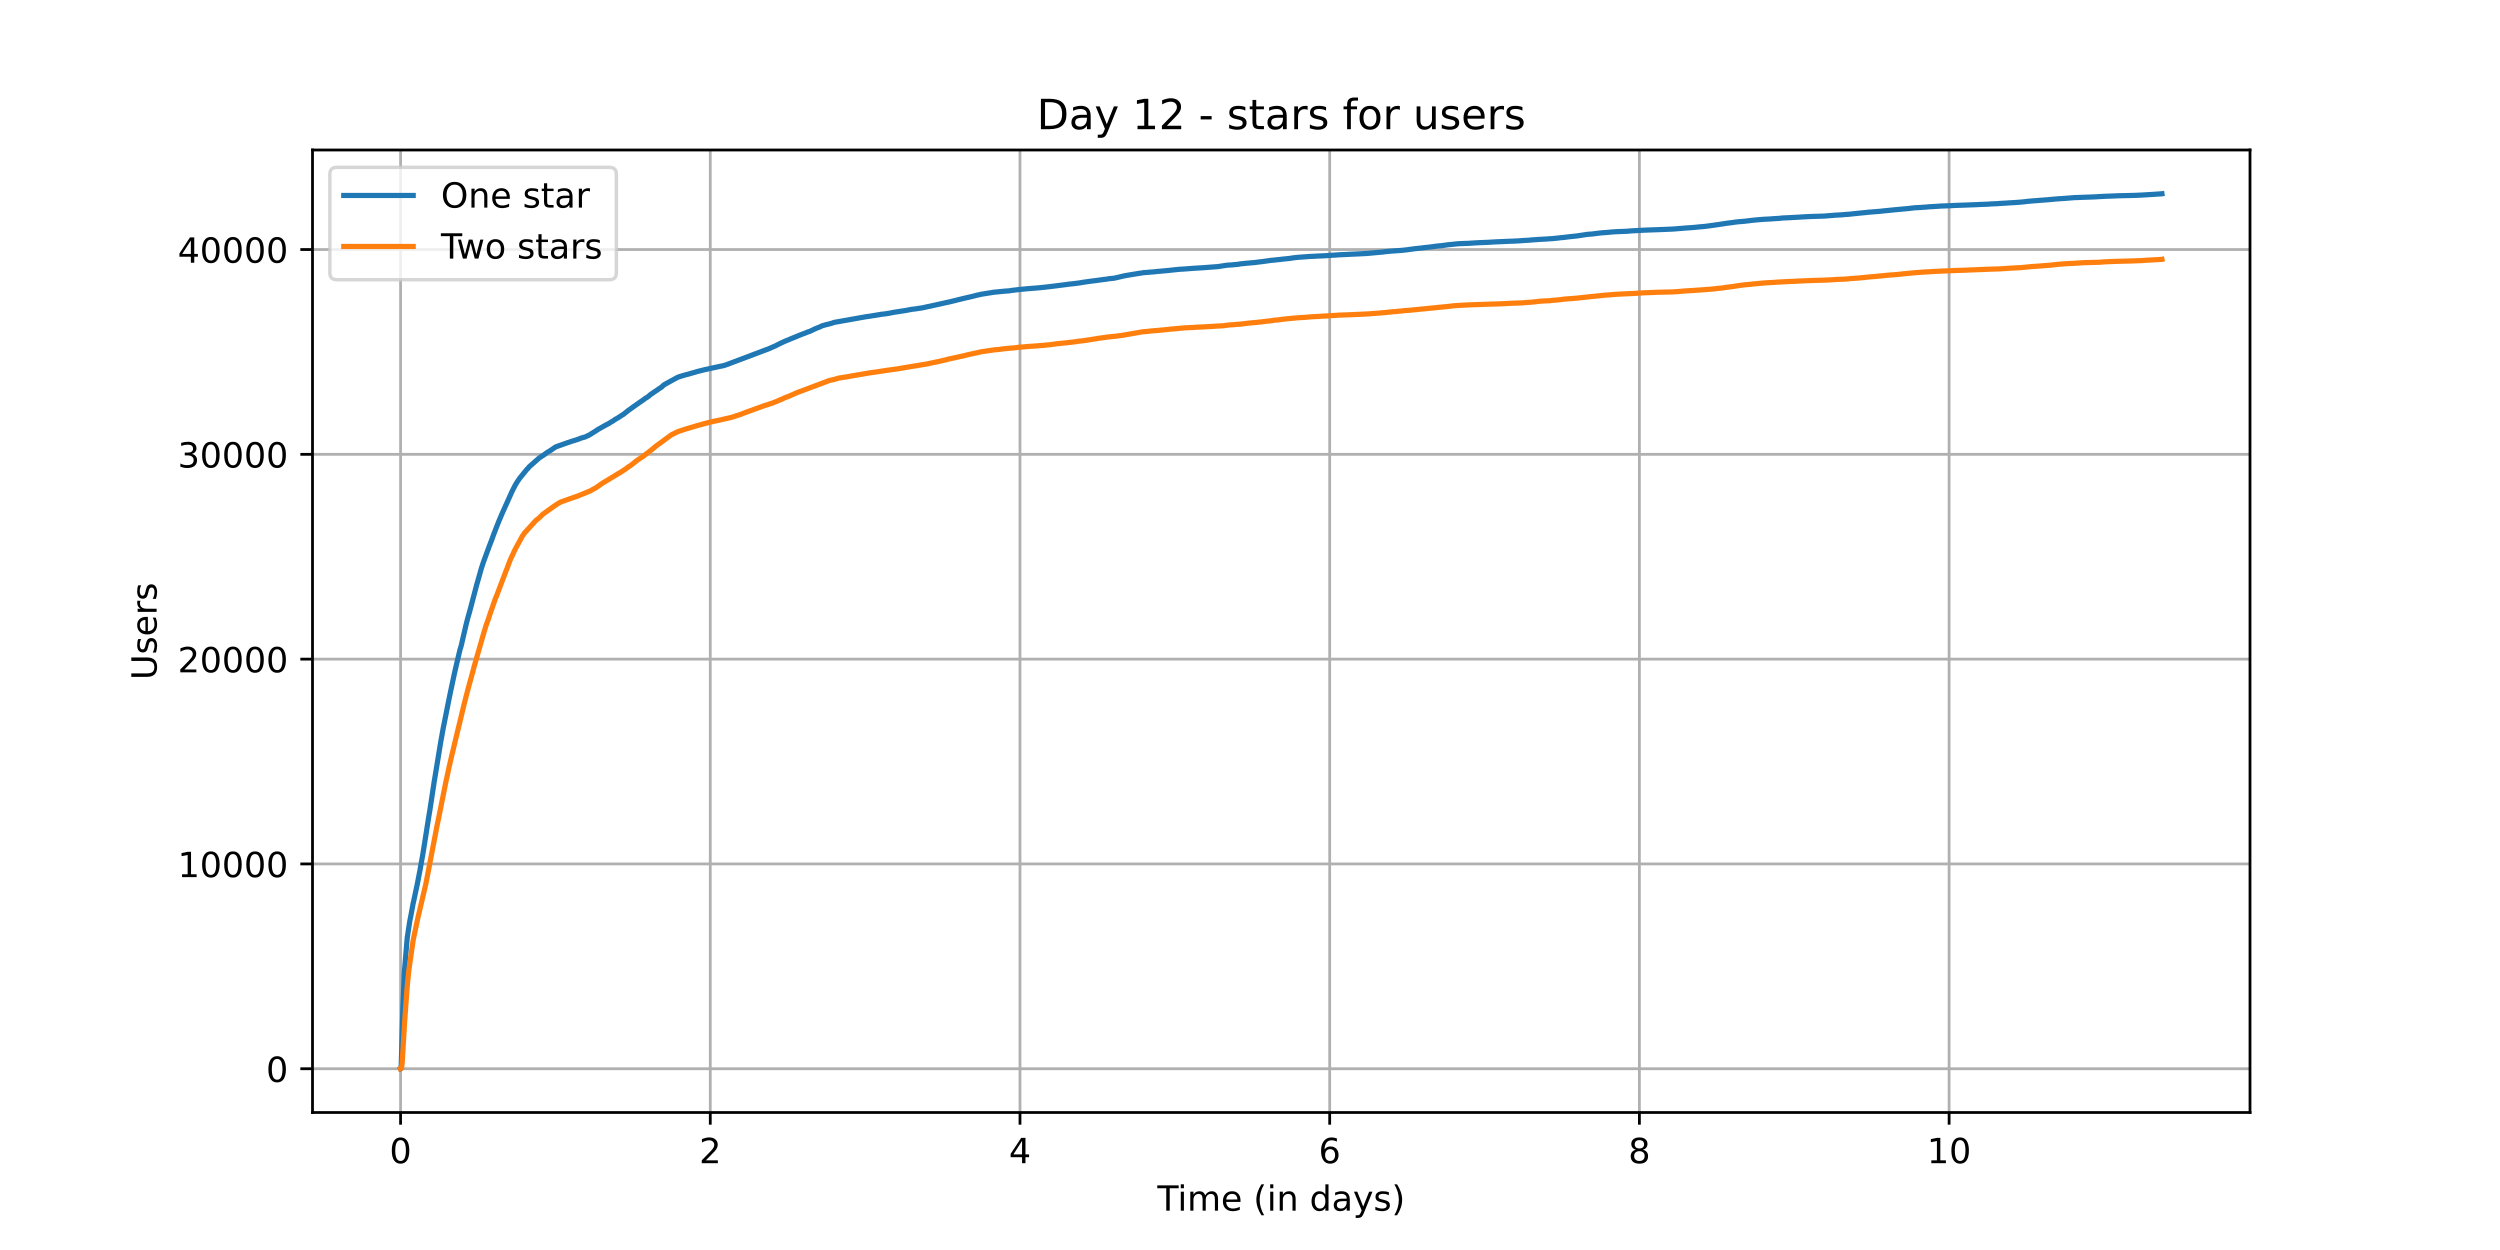 <?xml version="1.0" encoding="utf-8" standalone="no"?>
<!DOCTYPE svg PUBLIC "-//W3C//DTD SVG 1.1//EN"
  "http://www.w3.org/Graphics/SVG/1.1/DTD/svg11.dtd">
<!-- Created with matplotlib (https://matplotlib.org/) -->
<svg height="360pt" version="1.1" viewBox="0 0 720 360" width="720pt" xmlns="http://www.w3.org/2000/svg" xmlns:xlink="http://www.w3.org/1999/xlink">
 <defs>
  <style type="text/css">*{stroke-linecap:butt;stroke-linejoin:round;}</style>
 </defs>
 <g id="figure_1">
  <g id="patch_1">
   <path d="M 0 360 
L 720 360 
L 720 0 
L 0 0 
z
" style="fill:#ffffff;"/>
  </g>
  <g id="axes_1">
   <g id="patch_2">
    <path d="M 90 320.4 
L 648 320.4 
L 648 43.2 
L 90 43.2 
z
" style="fill:#ffffff;"/>
   </g>
   <g id="matplotlib.axis_1">
    <g id="xtick_1">
     <g id="line2d_1">
      <path clip-path="url(#pa7bc863cde)" d="M 115.364 320.4 
L 115.364 43.2 
" style="fill:none;stroke:#b0b0b0;stroke-linecap:square;stroke-width:0.8;"/>
     </g>
     <g id="line2d_2">
      <defs>
       <path d="M 0 0 
L 0 3.5 
" id="mcf483b3564" style="stroke:#000000;stroke-width:0.8;"/>
      </defs>
      <g>
       <use style="stroke:#000000;stroke-width:0.8;" x="115.364" xlink:href="#mcf483b3564" y="320.4"/>
      </g>
     </g>
     <g id="text_1">
      <!-- 0 -->
      <g transform="translate(112.182 334.998)scale(0.1 -0.1)">
       <defs>
        <path d="M 31.781 66.406 
Q 24.172 66.406 20.328 58.906 
Q 16.5 51.422 16.5 36.375 
Q 16.5 21.391 20.328 13.891 
Q 24.172 6.391 31.781 6.391 
Q 39.453 6.391 43.281 13.891 
Q 47.125 21.391 47.125 36.375 
Q 47.125 51.422 43.281 58.906 
Q 39.453 66.406 31.781 66.406 
z
M 31.781 74.219 
Q 44.047 74.219 50.516 64.516 
Q 56.984 54.828 56.984 36.375 
Q 56.984 17.969 50.516 8.266 
Q 44.047 -1.422 31.781 -1.422 
Q 19.531 -1.422 13.062 8.266 
Q 6.594 17.969 6.594 36.375 
Q 6.594 54.828 13.062 64.516 
Q 19.531 74.219 31.781 74.219 
z
" id="DejaVuSans-48"/>
       </defs>
       <use xlink:href="#DejaVuSans-48"/>
      </g>
     </g>
    </g>
    <g id="xtick_2">
     <g id="line2d_3">
      <path clip-path="url(#pa7bc863cde)" d="M 204.559 320.4 
L 204.559 43.2 
" style="fill:none;stroke:#b0b0b0;stroke-linecap:square;stroke-width:0.8;"/>
     </g>
     <g id="line2d_4">
      <g>
       <use style="stroke:#000000;stroke-width:0.8;" x="204.559" xlink:href="#mcf483b3564" y="320.4"/>
      </g>
     </g>
     <g id="text_2">
      <!-- 2 -->
      <g transform="translate(201.378 334.998)scale(0.1 -0.1)">
       <defs>
        <path d="M 19.188 8.297 
L 53.609 8.297 
L 53.609 0 
L 7.328 0 
L 7.328 8.297 
Q 12.938 14.109 22.625 23.891 
Q 32.328 33.688 34.812 36.531 
Q 39.547 41.844 41.422 45.531 
Q 43.312 49.219 43.312 52.781 
Q 43.312 58.594 39.234 62.25 
Q 35.156 65.922 28.609 65.922 
Q 23.969 65.922 18.812 64.312 
Q 13.672 62.703 7.812 59.422 
L 7.812 69.391 
Q 13.766 71.781 18.938 73 
Q 24.125 74.219 28.422 74.219 
Q 39.75 74.219 46.484 68.547 
Q 53.219 62.891 53.219 53.422 
Q 53.219 48.922 51.531 44.891 
Q 49.859 40.875 45.406 35.406 
Q 44.188 33.984 37.641 27.219 
Q 31.109 20.453 19.188 8.297 
z
" id="DejaVuSans-50"/>
       </defs>
       <use xlink:href="#DejaVuSans-50"/>
      </g>
     </g>
    </g>
    <g id="xtick_3">
     <g id="line2d_5">
      <path clip-path="url(#pa7bc863cde)" d="M 293.755 320.4 
L 293.755 43.2 
" style="fill:none;stroke:#b0b0b0;stroke-linecap:square;stroke-width:0.8;"/>
     </g>
     <g id="line2d_6">
      <g>
       <use style="stroke:#000000;stroke-width:0.8;" x="293.755" xlink:href="#mcf483b3564" y="320.4"/>
      </g>
     </g>
     <g id="text_3">
      <!-- 4 -->
      <g transform="translate(290.574 334.998)scale(0.1 -0.1)">
       <defs>
        <path d="M 37.797 64.312 
L 12.891 25.391 
L 37.797 25.391 
z
M 35.203 72.906 
L 47.609 72.906 
L 47.609 25.391 
L 58.016 25.391 
L 58.016 17.188 
L 47.609 17.188 
L 47.609 0 
L 37.797 0 
L 37.797 17.188 
L 4.891 17.188 
L 4.891 26.703 
z
" id="DejaVuSans-52"/>
       </defs>
       <use xlink:href="#DejaVuSans-52"/>
      </g>
     </g>
    </g>
    <g id="xtick_4">
     <g id="line2d_7">
      <path clip-path="url(#pa7bc863cde)" d="M 382.95 320.4 
L 382.95 43.2 
" style="fill:none;stroke:#b0b0b0;stroke-linecap:square;stroke-width:0.8;"/>
     </g>
     <g id="line2d_8">
      <g>
       <use style="stroke:#000000;stroke-width:0.8;" x="382.95" xlink:href="#mcf483b3564" y="320.4"/>
      </g>
     </g>
     <g id="text_4">
      <!-- 6 -->
      <g transform="translate(379.769 334.998)scale(0.1 -0.1)">
       <defs>
        <path d="M 33.016 40.375 
Q 26.375 40.375 22.484 35.828 
Q 18.609 31.297 18.609 23.391 
Q 18.609 15.531 22.484 10.953 
Q 26.375 6.391 33.016 6.391 
Q 39.656 6.391 43.531 10.953 
Q 47.406 15.531 47.406 23.391 
Q 47.406 31.297 43.531 35.828 
Q 39.656 40.375 33.016 40.375 
z
M 52.594 71.297 
L 52.594 62.312 
Q 48.875 64.062 45.094 64.984 
Q 41.312 65.922 37.594 65.922 
Q 27.828 65.922 22.672 59.328 
Q 17.531 52.734 16.797 39.406 
Q 19.672 43.656 24.016 45.922 
Q 28.375 48.188 33.594 48.188 
Q 44.578 48.188 50.953 41.516 
Q 57.328 34.859 57.328 23.391 
Q 57.328 12.156 50.688 5.359 
Q 44.047 -1.422 33.016 -1.422 
Q 20.359 -1.422 13.672 8.266 
Q 6.984 17.969 6.984 36.375 
Q 6.984 53.656 15.188 63.938 
Q 23.391 74.219 37.203 74.219 
Q 40.922 74.219 44.703 73.484 
Q 48.484 72.75 52.594 71.297 
z
" id="DejaVuSans-54"/>
       </defs>
       <use xlink:href="#DejaVuSans-54"/>
      </g>
     </g>
    </g>
    <g id="xtick_5">
     <g id="line2d_9">
      <path clip-path="url(#pa7bc863cde)" d="M 472.146 320.4 
L 472.146 43.2 
" style="fill:none;stroke:#b0b0b0;stroke-linecap:square;stroke-width:0.8;"/>
     </g>
     <g id="line2d_10">
      <g>
       <use style="stroke:#000000;stroke-width:0.8;" x="472.146" xlink:href="#mcf483b3564" y="320.4"/>
      </g>
     </g>
     <g id="text_5">
      <!-- 8 -->
      <g transform="translate(468.965 334.998)scale(0.1 -0.1)">
       <defs>
        <path d="M 31.781 34.625 
Q 24.75 34.625 20.719 30.859 
Q 16.703 27.094 16.703 20.516 
Q 16.703 13.922 20.719 10.156 
Q 24.75 6.391 31.781 6.391 
Q 38.812 6.391 42.859 10.172 
Q 46.922 13.969 46.922 20.516 
Q 46.922 27.094 42.891 30.859 
Q 38.875 34.625 31.781 34.625 
z
M 21.922 38.812 
Q 15.578 40.375 12.031 44.719 
Q 8.5 49.078 8.5 55.328 
Q 8.5 64.062 14.719 69.141 
Q 20.953 74.219 31.781 74.219 
Q 42.672 74.219 48.875 69.141 
Q 55.078 64.062 55.078 55.328 
Q 55.078 49.078 51.531 44.719 
Q 48 40.375 41.703 38.812 
Q 48.828 37.156 52.797 32.312 
Q 56.781 27.484 56.781 20.516 
Q 56.781 9.906 50.312 4.234 
Q 43.844 -1.422 31.781 -1.422 
Q 19.734 -1.422 13.25 4.234 
Q 6.781 9.906 6.781 20.516 
Q 6.781 27.484 10.781 32.312 
Q 14.797 37.156 21.922 38.812 
z
M 18.312 54.391 
Q 18.312 48.734 21.844 45.562 
Q 25.391 42.391 31.781 42.391 
Q 38.141 42.391 41.719 45.562 
Q 45.312 48.734 45.312 54.391 
Q 45.312 60.062 41.719 63.234 
Q 38.141 66.406 31.781 66.406 
Q 25.391 66.406 21.844 63.234 
Q 18.312 60.062 18.312 54.391 
z
" id="DejaVuSans-56"/>
       </defs>
       <use xlink:href="#DejaVuSans-56"/>
      </g>
     </g>
    </g>
    <g id="xtick_6">
     <g id="line2d_11">
      <path clip-path="url(#pa7bc863cde)" d="M 561.342 320.4 
L 561.342 43.2 
" style="fill:none;stroke:#b0b0b0;stroke-linecap:square;stroke-width:0.8;"/>
     </g>
     <g id="line2d_12">
      <g>
       <use style="stroke:#000000;stroke-width:0.8;" x="561.342" xlink:href="#mcf483b3564" y="320.4"/>
      </g>
     </g>
     <g id="text_6">
      <!-- 10 -->
      <g transform="translate(554.979 334.998)scale(0.1 -0.1)">
       <defs>
        <path d="M 12.406 8.297 
L 28.516 8.297 
L 28.516 63.922 
L 10.984 60.406 
L 10.984 69.391 
L 28.422 72.906 
L 38.281 72.906 
L 38.281 8.297 
L 54.391 8.297 
L 54.391 0 
L 12.406 0 
z
" id="DejaVuSans-49"/>
       </defs>
       <use xlink:href="#DejaVuSans-49"/>
       <use x="63.623" xlink:href="#DejaVuSans-48"/>
      </g>
     </g>
    </g>
    <g id="text_7">
     <!-- Time (in days) -->
     <g transform="translate(333.327 348.677)scale(0.1 -0.1)">
      <defs>
       <path d="M -0.297 72.906 
L 61.375 72.906 
L 61.375 64.594 
L 35.5 64.594 
L 35.5 0 
L 25.594 0 
L 25.594 64.594 
L -0.297 64.594 
z
" id="DejaVuSans-84"/>
       <path d="M 9.422 54.688 
L 18.406 54.688 
L 18.406 0 
L 9.422 0 
z
M 9.422 75.984 
L 18.406 75.984 
L 18.406 64.594 
L 9.422 64.594 
z
" id="DejaVuSans-105"/>
       <path d="M 52 44.188 
Q 55.375 50.25 60.062 53.125 
Q 64.75 56 71.094 56 
Q 79.641 56 84.281 50.016 
Q 88.922 44.047 88.922 33.016 
L 88.922 0 
L 79.891 0 
L 79.891 32.719 
Q 79.891 40.578 77.094 44.375 
Q 74.312 48.188 68.609 48.188 
Q 61.625 48.188 57.562 43.547 
Q 53.516 38.922 53.516 30.906 
L 53.516 0 
L 44.484 0 
L 44.484 32.719 
Q 44.484 40.625 41.703 44.406 
Q 38.922 48.188 33.109 48.188 
Q 26.219 48.188 22.156 43.531 
Q 18.109 38.875 18.109 30.906 
L 18.109 0 
L 9.078 0 
L 9.078 54.688 
L 18.109 54.688 
L 18.109 46.188 
Q 21.188 51.219 25.484 53.609 
Q 29.781 56 35.688 56 
Q 41.656 56 45.828 52.969 
Q 50 49.953 52 44.188 
z
" id="DejaVuSans-109"/>
       <path d="M 56.203 29.594 
L 56.203 25.203 
L 14.891 25.203 
Q 15.484 15.922 20.484 11.062 
Q 25.484 6.203 34.422 6.203 
Q 39.594 6.203 44.453 7.469 
Q 49.312 8.734 54.109 11.281 
L 54.109 2.781 
Q 49.266 0.734 44.188 -0.344 
Q 39.109 -1.422 33.891 -1.422 
Q 20.797 -1.422 13.156 6.188 
Q 5.516 13.812 5.516 26.812 
Q 5.516 40.234 12.766 48.109 
Q 20.016 56 32.328 56 
Q 43.359 56 49.781 48.891 
Q 56.203 41.797 56.203 29.594 
z
M 47.219 32.234 
Q 47.125 39.594 43.094 43.984 
Q 39.062 48.391 32.422 48.391 
Q 24.906 48.391 20.391 44.141 
Q 15.875 39.891 15.188 32.172 
z
" id="DejaVuSans-101"/>
       <path id="DejaVuSans-32"/>
       <path d="M 31 75.875 
Q 24.469 64.656 21.281 53.656 
Q 18.109 42.672 18.109 31.391 
Q 18.109 20.125 21.312 9.062 
Q 24.516 -2 31 -13.188 
L 23.188 -13.188 
Q 15.875 -1.703 12.234 9.375 
Q 8.594 20.453 8.594 31.391 
Q 8.594 42.281 12.203 53.312 
Q 15.828 64.359 23.188 75.875 
z
" id="DejaVuSans-40"/>
       <path d="M 54.891 33.016 
L 54.891 0 
L 45.906 0 
L 45.906 32.719 
Q 45.906 40.484 42.875 44.328 
Q 39.844 48.188 33.797 48.188 
Q 26.516 48.188 22.312 43.547 
Q 18.109 38.922 18.109 30.906 
L 18.109 0 
L 9.078 0 
L 9.078 54.688 
L 18.109 54.688 
L 18.109 46.188 
Q 21.344 51.125 25.703 53.562 
Q 30.078 56 35.797 56 
Q 45.219 56 50.047 50.172 
Q 54.891 44.344 54.891 33.016 
z
" id="DejaVuSans-110"/>
       <path d="M 45.406 46.391 
L 45.406 75.984 
L 54.391 75.984 
L 54.391 0 
L 45.406 0 
L 45.406 8.203 
Q 42.578 3.328 38.25 0.953 
Q 33.938 -1.422 27.875 -1.422 
Q 17.969 -1.422 11.734 6.484 
Q 5.516 14.406 5.516 27.297 
Q 5.516 40.188 11.734 48.094 
Q 17.969 56 27.875 56 
Q 33.938 56 38.25 53.625 
Q 42.578 51.266 45.406 46.391 
z
M 14.797 27.297 
Q 14.797 17.391 18.875 11.75 
Q 22.953 6.109 30.078 6.109 
Q 37.203 6.109 41.297 11.75 
Q 45.406 17.391 45.406 27.297 
Q 45.406 37.203 41.297 42.844 
Q 37.203 48.484 30.078 48.484 
Q 22.953 48.484 18.875 42.844 
Q 14.797 37.203 14.797 27.297 
z
" id="DejaVuSans-100"/>
       <path d="M 34.281 27.484 
Q 23.391 27.484 19.188 25 
Q 14.984 22.516 14.984 16.5 
Q 14.984 11.719 18.141 8.906 
Q 21.297 6.109 26.703 6.109 
Q 34.188 6.109 38.703 11.406 
Q 43.219 16.703 43.219 25.484 
L 43.219 27.484 
z
M 52.203 31.203 
L 52.203 0 
L 43.219 0 
L 43.219 8.297 
Q 40.141 3.328 35.547 0.953 
Q 30.953 -1.422 24.312 -1.422 
Q 15.922 -1.422 10.953 3.297 
Q 6 8.016 6 15.922 
Q 6 25.141 12.172 29.828 
Q 18.359 34.516 30.609 34.516 
L 43.219 34.516 
L 43.219 35.406 
Q 43.219 41.609 39.141 45 
Q 35.062 48.391 27.688 48.391 
Q 23 48.391 18.547 47.266 
Q 14.109 46.141 10.016 43.891 
L 10.016 52.203 
Q 14.938 54.109 19.578 55.047 
Q 24.219 56 28.609 56 
Q 40.484 56 46.344 49.844 
Q 52.203 43.703 52.203 31.203 
z
" id="DejaVuSans-97"/>
       <path d="M 32.172 -5.078 
Q 28.375 -14.844 24.75 -17.812 
Q 21.141 -20.797 15.094 -20.797 
L 7.906 -20.797 
L 7.906 -13.281 
L 13.188 -13.281 
Q 16.891 -13.281 18.938 -11.516 
Q 21 -9.766 23.484 -3.219 
L 25.094 0.875 
L 2.984 54.688 
L 12.5 54.688 
L 29.594 11.922 
L 46.688 54.688 
L 56.203 54.688 
z
" id="DejaVuSans-121"/>
       <path d="M 44.281 53.078 
L 44.281 44.578 
Q 40.484 46.531 36.375 47.5 
Q 32.281 48.484 27.875 48.484 
Q 21.188 48.484 17.844 46.438 
Q 14.5 44.391 14.5 40.281 
Q 14.5 37.156 16.891 35.375 
Q 19.281 33.594 26.516 31.984 
L 29.594 31.297 
Q 39.156 29.25 43.188 25.516 
Q 47.219 21.781 47.219 15.094 
Q 47.219 7.469 41.188 3.016 
Q 35.156 -1.422 24.609 -1.422 
Q 20.219 -1.422 15.453 -0.562 
Q 10.688 0.297 5.422 2 
L 5.422 11.281 
Q 10.406 8.688 15.234 7.391 
Q 20.062 6.109 24.812 6.109 
Q 31.156 6.109 34.562 8.281 
Q 37.984 10.453 37.984 14.406 
Q 37.984 18.062 35.516 20.016 
Q 33.062 21.969 24.703 23.781 
L 21.578 24.516 
Q 13.234 26.266 9.516 29.906 
Q 5.812 33.547 5.812 39.891 
Q 5.812 47.609 11.281 51.797 
Q 16.75 56 26.812 56 
Q 31.781 56 36.172 55.266 
Q 40.578 54.547 44.281 53.078 
z
" id="DejaVuSans-115"/>
       <path d="M 8.016 75.875 
L 15.828 75.875 
Q 23.141 64.359 26.781 53.312 
Q 30.422 42.281 30.422 31.391 
Q 30.422 20.453 26.781 9.375 
Q 23.141 -1.703 15.828 -13.188 
L 8.016 -13.188 
Q 14.5 -2 17.703 9.062 
Q 20.906 20.125 20.906 31.391 
Q 20.906 42.672 17.703 53.656 
Q 14.5 64.656 8.016 75.875 
z
" id="DejaVuSans-41"/>
      </defs>
      <use xlink:href="#DejaVuSans-84"/>
      <use x="57.959" xlink:href="#DejaVuSans-105"/>
      <use x="85.742" xlink:href="#DejaVuSans-109"/>
      <use x="183.154" xlink:href="#DejaVuSans-101"/>
      <use x="244.678" xlink:href="#DejaVuSans-32"/>
      <use x="276.465" xlink:href="#DejaVuSans-40"/>
      <use x="315.479" xlink:href="#DejaVuSans-105"/>
      <use x="343.262" xlink:href="#DejaVuSans-110"/>
      <use x="406.641" xlink:href="#DejaVuSans-32"/>
      <use x="438.428" xlink:href="#DejaVuSans-100"/>
      <use x="501.904" xlink:href="#DejaVuSans-97"/>
      <use x="563.184" xlink:href="#DejaVuSans-121"/>
      <use x="622.363" xlink:href="#DejaVuSans-115"/>
      <use x="674.463" xlink:href="#DejaVuSans-41"/>
     </g>
    </g>
   </g>
   <g id="matplotlib.axis_2">
    <g id="ytick_1">
     <g id="line2d_13">
      <path clip-path="url(#pa7bc863cde)" d="M 90 307.8 
L 648 307.8 
" style="fill:none;stroke:#b0b0b0;stroke-linecap:square;stroke-width:0.8;"/>
     </g>
     <g id="line2d_14">
      <defs>
       <path d="M 0 0 
L -3.5 0 
" id="m2498701ebe" style="stroke:#000000;stroke-width:0.8;"/>
      </defs>
      <g>
       <use style="stroke:#000000;stroke-width:0.8;" x="90" xlink:href="#m2498701ebe" y="307.8"/>
      </g>
     </g>
     <g id="text_8">
      <!-- 0 -->
      <g transform="translate(76.638 311.599)scale(0.1 -0.1)">
       <use xlink:href="#DejaVuSans-48"/>
      </g>
     </g>
    </g>
    <g id="ytick_2">
     <g id="line2d_15">
      <path clip-path="url(#pa7bc863cde)" d="M 90 248.817 
L 648 248.817 
" style="fill:none;stroke:#b0b0b0;stroke-linecap:square;stroke-width:0.8;"/>
     </g>
     <g id="line2d_16">
      <g>
       <use style="stroke:#000000;stroke-width:0.8;" x="90" xlink:href="#m2498701ebe" y="248.817"/>
      </g>
     </g>
     <g id="text_9">
      <!-- 10000 -->
      <g transform="translate(51.188 252.616)scale(0.1 -0.1)">
       <use xlink:href="#DejaVuSans-49"/>
       <use x="63.623" xlink:href="#DejaVuSans-48"/>
       <use x="127.246" xlink:href="#DejaVuSans-48"/>
       <use x="190.869" xlink:href="#DejaVuSans-48"/>
       <use x="254.492" xlink:href="#DejaVuSans-48"/>
      </g>
     </g>
    </g>
    <g id="ytick_3">
     <g id="line2d_17">
      <path clip-path="url(#pa7bc863cde)" d="M 90 189.834 
L 648 189.834 
" style="fill:none;stroke:#b0b0b0;stroke-linecap:square;stroke-width:0.8;"/>
     </g>
     <g id="line2d_18">
      <g>
       <use style="stroke:#000000;stroke-width:0.8;" x="90" xlink:href="#m2498701ebe" y="189.834"/>
      </g>
     </g>
     <g id="text_10">
      <!-- 20000 -->
      <g transform="translate(51.188 193.633)scale(0.1 -0.1)">
       <use xlink:href="#DejaVuSans-50"/>
       <use x="63.623" xlink:href="#DejaVuSans-48"/>
       <use x="127.246" xlink:href="#DejaVuSans-48"/>
       <use x="190.869" xlink:href="#DejaVuSans-48"/>
       <use x="254.492" xlink:href="#DejaVuSans-48"/>
      </g>
     </g>
    </g>
    <g id="ytick_4">
     <g id="line2d_19">
      <path clip-path="url(#pa7bc863cde)" d="M 90 130.85 
L 648 130.85 
" style="fill:none;stroke:#b0b0b0;stroke-linecap:square;stroke-width:0.8;"/>
     </g>
     <g id="line2d_20">
      <g>
       <use style="stroke:#000000;stroke-width:0.8;" x="90" xlink:href="#m2498701ebe" y="130.85"/>
      </g>
     </g>
     <g id="text_11">
      <!-- 30000 -->
      <g transform="translate(51.188 134.649)scale(0.1 -0.1)">
       <defs>
        <path d="M 40.578 39.312 
Q 47.656 37.797 51.625 33 
Q 55.609 28.219 55.609 21.188 
Q 55.609 10.406 48.188 4.484 
Q 40.766 -1.422 27.094 -1.422 
Q 22.516 -1.422 17.656 -0.516 
Q 12.797 0.391 7.625 2.203 
L 7.625 11.719 
Q 11.719 9.328 16.594 8.109 
Q 21.484 6.891 26.812 6.891 
Q 36.078 6.891 40.938 10.547 
Q 45.797 14.203 45.797 21.188 
Q 45.797 27.641 41.281 31.266 
Q 36.766 34.906 28.719 34.906 
L 20.219 34.906 
L 20.219 43.016 
L 29.109 43.016 
Q 36.375 43.016 40.234 45.922 
Q 44.094 48.828 44.094 54.297 
Q 44.094 59.906 40.109 62.906 
Q 36.141 65.922 28.719 65.922 
Q 24.656 65.922 20.016 65.031 
Q 15.375 64.156 9.812 62.312 
L 9.812 71.094 
Q 15.438 72.656 20.344 73.438 
Q 25.25 74.219 29.594 74.219 
Q 40.828 74.219 47.359 69.109 
Q 53.906 64.016 53.906 55.328 
Q 53.906 49.266 50.438 45.094 
Q 46.969 40.922 40.578 39.312 
z
" id="DejaVuSans-51"/>
       </defs>
       <use xlink:href="#DejaVuSans-51"/>
       <use x="63.623" xlink:href="#DejaVuSans-48"/>
       <use x="127.246" xlink:href="#DejaVuSans-48"/>
       <use x="190.869" xlink:href="#DejaVuSans-48"/>
       <use x="254.492" xlink:href="#DejaVuSans-48"/>
      </g>
     </g>
    </g>
    <g id="ytick_5">
     <g id="line2d_21">
      <path clip-path="url(#pa7bc863cde)" d="M 90 71.867 
L 648 71.867 
" style="fill:none;stroke:#b0b0b0;stroke-linecap:square;stroke-width:0.8;"/>
     </g>
     <g id="line2d_22">
      <g>
       <use style="stroke:#000000;stroke-width:0.8;" x="90" xlink:href="#m2498701ebe" y="71.867"/>
      </g>
     </g>
     <g id="text_12">
      <!-- 40000 -->
      <g transform="translate(51.188 75.666)scale(0.1 -0.1)">
       <use xlink:href="#DejaVuSans-52"/>
       <use x="63.623" xlink:href="#DejaVuSans-48"/>
       <use x="127.246" xlink:href="#DejaVuSans-48"/>
       <use x="190.869" xlink:href="#DejaVuSans-48"/>
       <use x="254.492" xlink:href="#DejaVuSans-48"/>
      </g>
     </g>
    </g>
    <g id="text_13">
     <!-- Users -->
     <g transform="translate(45.108 195.801)rotate(-90)scale(0.1 -0.1)">
      <defs>
       <path d="M 8.688 72.906 
L 18.609 72.906 
L 18.609 28.609 
Q 18.609 16.891 22.844 11.734 
Q 27.094 6.594 36.625 6.594 
Q 46.094 6.594 50.344 11.734 
Q 54.594 16.891 54.594 28.609 
L 54.594 72.906 
L 64.5 72.906 
L 64.5 27.391 
Q 64.5 13.141 57.438 5.859 
Q 50.391 -1.422 36.625 -1.422 
Q 22.797 -1.422 15.734 5.859 
Q 8.688 13.141 8.688 27.391 
z
" id="DejaVuSans-85"/>
       <path d="M 41.109 46.297 
Q 39.594 47.172 37.812 47.578 
Q 36.031 48 33.891 48 
Q 26.266 48 22.188 43.047 
Q 18.109 38.094 18.109 28.812 
L 18.109 0 
L 9.078 0 
L 9.078 54.688 
L 18.109 54.688 
L 18.109 46.188 
Q 20.953 51.172 25.484 53.578 
Q 30.031 56 36.531 56 
Q 37.453 56 38.578 55.875 
Q 39.703 55.766 41.062 55.516 
z
" id="DejaVuSans-114"/>
      </defs>
      <use xlink:href="#DejaVuSans-85"/>
      <use x="73.193" xlink:href="#DejaVuSans-115"/>
      <use x="125.293" xlink:href="#DejaVuSans-101"/>
      <use x="186.816" xlink:href="#DejaVuSans-114"/>
      <use x="227.93" xlink:href="#DejaVuSans-115"/>
     </g>
    </g>
   </g>
   <g id="line2d_23">
    <path clip-path="url(#pa7bc863cde)" d="M 115.364 307.8 
L 115.471 307.747 
L 115.563 306.496 
L 116.023 290.188 
L 116.422 280.308 
L 117.282 270.092 
L 117.987 265.462 
L 118.386 263.427 
L 118.939 260.389 
L 119.154 259.44 
L 120.197 254.544 
L 120.934 250.722 
L 121.302 248.628 
L 121.763 246.104 
L 122.131 243.797 
L 123.481 235.233 
L 123.85 233.009 
L 125.111 224.704 
L 125.357 223.283 
L 126.891 213.91 
L 127.597 209.959 
L 129.469 200.574 
L 130.728 194.635 
L 130.973 193.52 
L 131.587 190.848 
L 132.447 187.232 
L 132.846 185.882 
L 134.227 179.924 
L 134.718 178.001 
L 135.24 176.185 
L 135.516 175.158 
L 137.266 168.505 
L 137.48 167.762 
L 138.155 165.385 
L 138.401 164.488 
L 138.708 163.45 
L 139.292 161.687 
L 140.918 157.275 
L 141.194 156.573 
L 141.655 155.358 
L 142.176 153.93 
L 143.066 151.63 
L 143.803 149.778 
L 143.926 149.518 
L 144.141 148.994 
L 144.724 147.625 
L 147.302 141.91 
L 147.578 141.308 
L 148.376 139.751 
L 148.867 138.913 
L 149.665 137.74 
L 150.064 137.238 
L 150.279 136.985 
L 151.783 135.132 
L 152.028 134.932 
L 152.397 134.454 
L 154.146 132.903 
L 154.269 132.803 
L 155.189 131.977 
L 155.466 131.776 
L 156.693 130.98 
L 157.123 130.632 
L 157.307 130.508 
L 157.461 130.402 
L 157.675 130.255 
L 158.381 129.848 
L 158.535 129.724 
L 158.811 129.559 
L 159.793 128.868 
L 160.165 128.662 
L 163.571 127.453 
L 163.909 127.353 
L 164.492 127.146 
L 166.272 126.586 
L 166.886 126.362 
L 167.254 126.196 
L 167.592 126.102 
L 168.022 125.978 
L 168.451 125.872 
L 168.85 125.689 
L 169.218 125.506 
L 169.617 125.341 
L 171.674 124.055 
L 171.951 123.849 
L 172.442 123.554 
L 172.81 123.348 
L 173.117 123.177 
L 173.761 122.811 
L 174.406 122.451 
L 174.958 122.168 
L 175.265 122.003 
L 176.186 121.431 
L 176.524 121.254 
L 177.107 120.829 
L 177.751 120.469 
L 178.058 120.286 
L 179.195 119.537 
L 179.625 119.278 
L 180.116 118.877 
L 180.637 118.464 
L 180.914 118.24 
L 181.773 117.626 
L 182.448 117.131 
L 183.277 116.541 
L 183.492 116.411 
L 184.136 115.939 
L 185.241 115.19 
L 185.671 114.854 
L 186.653 114.229 
L 186.837 114.093 
L 187.175 113.763 
L 188.832 112.613 
L 189.231 112.377 
L 189.446 112.2 
L 190.551 111.462 
L 190.981 111.05 
L 191.226 110.843 
L 191.656 110.584 
L 195.125 108.69 
L 195.708 108.466 
L 197.058 108.059 
L 198.317 107.729 
L 198.531 107.67 
L 198.992 107.528 
L 200.189 107.198 
L 200.711 107.027 
L 202.613 106.555 
L 203.043 106.437 
L 208.046 105.364 
L 208.322 105.322 
L 209.028 105.098 
L 209.274 105.01 
L 220.358 100.834 
L 220.972 100.615 
L 221.616 100.362 
L 222.046 100.167 
L 222.936 99.772 
L 223.151 99.684 
L 223.428 99.56 
L 223.734 99.389 
L 224.747 98.887 
L 224.993 98.769 
L 226.037 98.286 
L 230.826 96.316 
L 231.378 96.115 
L 231.961 95.897 
L 232.729 95.572 
L 233.128 95.472 
L 234.294 94.929 
L 234.571 94.77 
L 235.031 94.581 
L 235.4 94.428 
L 236.014 94.204 
L 236.198 94.11 
L 236.72 93.85 
L 237.917 93.502 
L 238.409 93.396 
L 239.729 93.042 
L 240.128 92.877 
L 240.681 92.771 
L 249.43 91.214 
L 250.228 91.107 
L 253.976 90.494 
L 255.02 90.388 
L 255.359 90.317 
L 256.097 90.217 
L 256.804 90.063 
L 257.357 89.957 
L 260.487 89.474 
L 261.131 89.367 
L 261.776 89.232 
L 262.39 89.126 
L 262.636 89.072 
L 263.894 88.937 
L 264.385 88.837 
L 264.784 88.789 
L 265.429 88.689 
L 266.012 88.577 
L 266.472 88.477 
L 267.209 88.306 
L 267.731 88.205 
L 268.068 88.135 
L 271.69 87.332 
L 271.935 87.279 
L 272.365 87.173 
L 272.948 87.055 
L 273.44 86.949 
L 275.558 86.43 
L 275.957 86.324 
L 278.26 85.769 
L 278.966 85.616 
L 280.931 85.138 
L 281.146 85.062 
L 281.699 84.955 
L 282.497 84.761 
L 286.243 84.159 
L 287.379 84.053 
L 287.778 84.006 
L 288.853 83.906 
L 289.283 83.858 
L 290.694 83.758 
L 291.278 83.652 
L 292.72 83.481 
L 293.549 83.375 
L 294.562 83.286 
L 295.543 83.186 
L 295.942 83.145 
L 297.293 83.038 
L 298.152 82.979 
L 299.349 82.873 
L 300.639 82.738 
L 301.59 82.631 
L 301.989 82.59 
L 302.848 82.484 
L 304.413 82.289 
L 305.242 82.183 
L 306.899 81.971 
L 307.636 81.865 
L 308.035 81.818 
L 309.11 81.711 
L 310.953 81.47 
L 311.536 81.363 
L 312.027 81.287 
L 312.764 81.18 
L 314.759 80.903 
L 315.68 80.797 
L 317.89 80.484 
L 318.811 80.384 
L 319.456 80.254 
L 320.654 80.148 
L 321.238 80.042 
L 323.817 79.44 
L 324.155 79.37 
L 328.177 78.703 
L 328.914 78.609 
L 329.251 78.532 
L 330.142 78.467 
L 331.4 78.361 
L 332.322 78.296 
L 333.181 78.19 
L 334.194 78.107 
L 335.33 78.001 
L 336.435 77.901 
L 337.417 77.795 
L 338.767 77.647 
L 339.842 77.541 
L 340.609 77.506 
L 341.991 77.406 
L 342.359 77.376 
L 343.742 77.27 
L 346.843 77.081 
L 348.163 76.975 
L 349.145 76.898 
L 350.681 76.792 
L 353.412 76.373 
L 355.008 76.273 
L 355.407 76.226 
L 356.512 76.126 
L 357.096 76.014 
L 358.139 75.907 
L 358.599 75.848 
L 359.643 75.76 
L 360.809 75.654 
L 361.178 75.63 
L 362.835 75.418 
L 363.755 75.312 
L 366.028 74.987 
L 367.195 74.887 
L 367.687 74.816 
L 368.73 74.722 
L 369.037 74.663 
L 370.143 74.557 
L 371.311 74.439 
L 371.986 74.338 
L 372.509 74.256 
L 373.368 74.15 
L 374.35 74.067 
L 375.915 73.961 
L 376.898 73.878 
L 378.985 73.778 
L 379.353 73.754 
L 381.747 73.648 
L 382.729 73.566 
L 384.539 73.46 
L 385.491 73.389 
L 387.823 73.283 
L 388.192 73.259 
L 390.524 73.153 
L 391.291 73.117 
L 393.471 73.011 
L 393.839 72.982 
L 395.006 72.876 
L 396.141 72.769 
L 397.308 72.663 
L 398.351 72.569 
L 399.149 72.463 
L 400.254 72.357 
L 401.635 72.25 
L 402.556 72.186 
L 403.968 72.079 
L 405.349 71.926 
L 406.055 71.82 
L 407.835 71.584 
L 408.941 71.478 
L 410.569 71.277 
L 411.613 71.171 
L 413.394 70.935 
L 414.192 70.829 
L 415.175 70.752 
L 415.912 70.646 
L 416.373 70.587 
L 417.079 70.481 
L 418.123 70.392 
L 419.044 70.286 
L 420.149 70.18 
L 423.097 70.074 
L 423.465 70.039 
L 425.245 69.932 
L 426.012 69.891 
L 428.59 69.785 
L 429.419 69.732 
L 431.445 69.626 
L 432.182 69.596 
L 434.637 69.49 
L 434.975 69.472 
L 435.62 69.461 
L 437.676 69.354 
L 438.689 69.272 
L 440.562 69.172 
L 440.838 69.124 
L 442.372 69.018 
L 443.293 68.947 
L 445.165 68.847 
L 445.503 68.823 
L 447.16 68.717 
L 448.358 68.593 
L 449.156 68.505 
L 449.371 68.47 
L 450.537 68.358 
L 451.366 68.257 
L 451.642 68.216 
L 452.993 68.069 
L 454.036 67.968 
L 454.527 67.897 
L 457.228 67.485 
L 458.702 67.378 
L 460.482 67.142 
L 461.494 67.036 
L 462.385 66.977 
L 463.582 66.877 
L 464.011 66.824 
L 465.515 66.718 
L 466.19 66.7 
L 468.738 66.594 
L 469.843 66.488 
L 471.93 66.382 
L 472.789 66.323 
L 475.337 66.216 
L 476.012 66.199 
L 478.866 66.093 
L 479.603 66.063 
L 482.027 65.957 
L 483.04 65.868 
L 484.422 65.762 
L 484.821 65.721 
L 486.263 65.615 
L 487.153 65.556 
L 488.35 65.45 
L 489.578 65.326 
L 490.867 65.22 
L 491.266 65.172 
L 492.064 65.066 
L 493.967 64.807 
L 494.673 64.701 
L 497.343 64.294 
L 498.172 64.187 
L 498.418 64.164 
L 499.185 64.058 
L 499.676 63.975 
L 500.628 63.869 
L 500.996 63.839 
L 502.286 63.733 
L 503.636 63.58 
L 504.434 63.474 
L 505.631 63.35 
L 506.859 63.244 
L 507.871 63.161 
L 509.928 63.055 
L 510.91 62.978 
L 512.659 62.872 
L 512.874 62.837 
L 513.304 62.784 
L 515.698 62.677 
L 516.066 62.648 
L 518.123 62.542 
L 519.013 62.477 
L 521.039 62.371 
L 521.775 62.341 
L 525.305 62.235 
L 526.256 62.158 
L 527.609 62.052 
L 528.591 61.97 
L 530.586 61.863 
L 531.047 61.804 
L 532.55 61.698 
L 532.98 61.651 
L 533.932 61.551 
L 534.33 61.515 
L 535.282 61.409 
L 536.417 61.297 
L 537.492 61.197 
L 537.952 61.126 
L 539.333 61.026 
L 539.732 60.985 
L 541.205 60.878 
L 542.587 60.725 
L 543.692 60.619 
L 544.89 60.495 
L 545.933 60.389 
L 546.978 60.3 
L 548.052 60.194 
L 549.096 60.106 
L 550.048 60 
L 551.43 59.84 
L 553.364 59.74 
L 553.794 59.687 
L 554.53 59.658 
L 555.636 59.551 
L 556.372 59.516 
L 558.03 59.41 
L 558.951 59.345 
L 561.805 59.239 
L 562.665 59.18 
L 565.672 59.074 
L 566.379 59.05 
L 569.171 58.944 
L 570 58.897 
L 572.701 58.796 
L 573.13 58.743 
L 575.463 58.643 
L 575.862 58.596 
L 577.826 58.49 
L 578.716 58.425 
L 580.527 58.319 
L 581.447 58.254 
L 582.645 58.148 
L 584.149 57.971 
L 585.346 57.864 
L 586.236 57.805 
L 587.434 57.699 
L 588.324 57.64 
L 589.706 57.534 
L 590.811 57.428 
L 591.977 57.322 
L 592.96 57.245 
L 594.649 57.139 
L 595.662 57.056 
L 596.982 56.95 
L 597.35 56.921 
L 600.113 56.815 
L 600.789 56.797 
L 603.521 56.691 
L 604.411 56.632 
L 606.375 56.525 
L 607.081 56.502 
L 609.628 56.402 
L 609.966 56.384 
L 614.477 56.278 
L 615.183 56.254 
L 617.424 56.148 
L 618.283 56.089 
L 620.059 55.983 
L 620.918 55.924 
L 622.452 55.824 
L 622.636 55.8 
L 622.636 55.8 
" style="fill:none;stroke:#1f77b4;stroke-linecap:square;stroke-width:1.5;"/>
   </g>
   <g id="line2d_24">
    <path clip-path="url(#pa7bc863cde)" d="M 115.364 307.8 
L 115.563 307.747 
L 115.686 307.316 
L 115.839 305.924 
L 116.545 294.145 
L 117.251 284.36 
L 117.742 279.405 
L 119.001 270.717 
L 119.982 266.069 
L 120.381 264.217 
L 122.684 254.397 
L 125.879 237.74 
L 126.278 235.846 
L 128.548 224.516 
L 128.733 223.749 
L 129.255 221.283 
L 130.114 217.55 
L 130.391 216.453 
L 131.096 213.45 
L 132.17 209.015 
L 132.447 207.906 
L 133.583 203.152 
L 134.227 200.616 
L 134.964 197.808 
L 135.271 196.687 
L 136.038 193.921 
L 136.529 192.051 
L 137.818 187.569 
L 139.199 182.732 
L 140.028 179.989 
L 140.672 178.243 
L 141.102 176.904 
L 142.637 172.492 
L 143.128 171.313 
L 145.491 165.066 
L 145.859 164.129 
L 146.043 163.686 
L 146.78 161.675 
L 147.302 160.46 
L 147.67 159.734 
L 148.069 158.82 
L 148.468 158 
L 150.494 154.308 
L 150.801 153.907 
L 151.047 153.518 
L 153.87 150.403 
L 154.299 149.937 
L 154.606 149.678 
L 154.79 149.554 
L 155.374 149.047 
L 155.956 148.486 
L 156.202 148.221 
L 156.355 148.091 
L 159.363 145.926 
L 159.517 145.82 
L 160.779 144.983 
L 161.055 144.829 
L 161.607 144.534 
L 165.658 143.101 
L 166.057 142.995 
L 170.108 141.337 
L 170.568 141.043 
L 170.876 140.877 
L 171.398 140.618 
L 171.613 140.476 
L 173.639 139.061 
L 173.976 138.884 
L 178.15 136.342 
L 178.488 136.165 
L 180.177 135.073 
L 181.036 134.407 
L 181.282 134.301 
L 181.558 134.094 
L 182.325 133.522 
L 182.786 133.151 
L 183.185 132.797 
L 184.597 131.835 
L 184.842 131.676 
L 185.364 131.316 
L 185.671 131.092 
L 186.193 130.662 
L 186.407 130.508 
L 186.806 130.196 
L 187.022 130.042 
L 187.82 129.411 
L 188.065 129.199 
L 188.341 128.975 
L 188.771 128.597 
L 193.375 125.217 
L 193.774 125.029 
L 194.05 124.905 
L 194.358 124.746 
L 194.695 124.563 
L 195.063 124.386 
L 195.708 124.144 
L 197.58 123.536 
L 198.654 123.224 
L 200.22 122.746 
L 200.557 122.64 
L 202.061 122.245 
L 202.583 122.074 
L 203.043 121.967 
L 204.578 121.56 
L 205.253 121.407 
L 205.652 121.313 
L 205.928 121.277 
L 206.358 121.177 
L 207.064 121.024 
L 209.734 120.416 
L 209.949 120.363 
L 210.563 120.239 
L 211.361 119.974 
L 213.11 119.408 
L 213.448 119.301 
L 213.878 119.107 
L 214.4 118.924 
L 214.645 118.818 
L 219.25 117.148 
L 219.897 116.918 
L 220.236 116.789 
L 221.156 116.523 
L 221.371 116.441 
L 221.616 116.34 
L 222.537 116.069 
L 222.813 115.939 
L 223.059 115.833 
L 223.673 115.609 
L 224.747 115.119 
L 225.331 114.907 
L 225.914 114.594 
L 226.559 114.359 
L 227.173 114.129 
L 229.168 113.238 
L 229.874 112.955 
L 238.47 109.734 
L 238.685 109.64 
L 239.084 109.528 
L 239.575 109.439 
L 239.851 109.363 
L 240.159 109.304 
L 241.172 108.997 
L 241.602 108.879 
L 244.334 108.46 
L 244.794 108.354 
L 250.136 107.446 
L 250.78 107.345 
L 251.271 107.275 
L 252.1 107.169 
L 255.02 106.714 
L 255.76 106.608 
L 257.817 106.319 
L 258.584 106.213 
L 263.526 105.381 
L 264.263 105.275 
L 264.784 105.181 
L 265.398 105.086 
L 265.613 105.016 
L 266.441 104.915 
L 266.687 104.862 
L 267.301 104.762 
L 268.068 104.579 
L 268.621 104.473 
L 269.357 104.302 
L 269.971 104.196 
L 272.488 103.606 
L 272.948 103.464 
L 273.378 103.358 
L 273.9 103.27 
L 277.799 102.403 
L 278.69 102.173 
L 282.344 101.376 
L 282.589 101.311 
L 283.265 101.211 
L 283.695 101.164 
L 284.309 101.058 
L 286.581 100.728 
L 287.932 100.621 
L 288.423 100.539 
L 289.283 100.433 
L 290.449 100.315 
L 291.891 100.208 
L 293.549 99.996 
L 294.991 99.89 
L 295.206 99.855 
L 296.618 99.748 
L 297.447 99.701 
L 298.828 99.601 
L 299.257 99.548 
L 300.7 99.448 
L 301.13 99.389 
L 302.357 99.282 
L 304.506 98.982 
L 305.58 98.875 
L 306.654 98.775 
L 307.636 98.669 
L 307.913 98.628 
L 309.172 98.492 
L 309.878 98.392 
L 310.216 98.321 
L 311.229 98.215 
L 311.505 98.179 
L 312.395 98.073 
L 315.802 97.537 
L 316.386 97.43 
L 318.289 97.171 
L 318.904 97.071 
L 319.303 97.029 
L 320.439 96.917 
L 321.545 96.811 
L 322.098 96.711 
L 323.05 96.605 
L 329.129 95.555 
L 330.418 95.449 
L 331.769 95.295 
L 333.089 95.189 
L 334.072 95.106 
L 335.208 95 
L 336.466 94.865 
L 337.448 94.758 
L 338.368 94.688 
L 339.504 94.581 
L 339.78 94.546 
L 340.977 94.44 
L 341.376 94.405 
L 343.896 94.304 
L 344.325 94.251 
L 346.598 94.145 
L 347.365 94.104 
L 349.268 93.998 
L 350.189 93.927 
L 352.215 93.821 
L 353.934 93.596 
L 355.438 93.496 
L 355.837 93.449 
L 357.279 93.343 
L 358.784 93.166 
L 359.613 93.06 
L 360.748 92.948 
L 362.067 92.847 
L 362.313 92.794 
L 363.356 92.7 
L 364.062 92.594 
L 364.492 92.547 
L 365.721 92.417 
L 366.52 92.311 
L 366.857 92.234 
L 368.116 92.128 
L 370.05 91.868 
L 371.065 91.762 
L 372.017 91.685 
L 373.153 91.579 
L 373.552 91.538 
L 375.087 91.432 
L 375.854 91.396 
L 377.051 91.29 
L 378.002 91.214 
L 380.243 91.107 
L 380.673 91.06 
L 382.79 90.954 
L 383.005 90.913 
L 384.969 90.812 
L 385.368 90.771 
L 388.315 90.665 
L 389.051 90.636 
L 391.384 90.529 
L 392.12 90.5 
L 394.176 90.394 
L 395.129 90.317 
L 396.602 90.211 
L 397.676 90.111 
L 399.057 90.01 
L 399.487 89.951 
L 400.438 89.851 
L 400.868 89.804 
L 402.28 89.704 
L 402.709 89.645 
L 403.906 89.544 
L 404.428 89.456 
L 406.117 89.35 
L 406.576 89.285 
L 407.651 89.19 
L 408.633 89.09 
L 412.534 88.707 
L 413.64 88.601 
L 414.069 88.542 
L 415.267 88.435 
L 415.697 88.382 
L 416.926 88.276 
L 418.522 88.076 
L 419.996 87.969 
L 420.825 87.922 
L 422.913 87.816 
L 423.68 87.781 
L 426.903 87.675 
L 427.67 87.639 
L 431.323 87.533 
L 432.059 87.503 
L 434.33 87.397 
L 435.19 87.344 
L 438.259 87.238 
L 439.333 87.144 
L 440.93 87.038 
L 442.157 86.908 
L 443.047 86.802 
L 444.152 86.701 
L 446.423 86.601 
L 446.914 86.518 
L 448.235 86.412 
L 449.34 86.306 
L 450.077 86.2 
L 451.243 86.082 
L 452.778 85.976 
L 453.177 85.94 
L 454.435 85.834 
L 455.847 85.675 
L 456.798 85.569 
L 458.18 85.415 
L 459.377 85.309 
L 460.574 85.185 
L 461.525 85.079 
L 461.955 85.026 
L 463.489 84.92 
L 464.533 84.832 
L 465.914 84.731 
L 466.252 84.714 
L 468.554 84.607 
L 468.891 84.596 
L 470.763 84.501 
L 471.009 84.484 
L 472.666 84.377 
L 473.464 84.33 
L 476.165 84.224 
L 476.963 84.183 
L 481.628 84.077 
L 482.488 84.023 
L 483.93 83.917 
L 485.127 83.799 
L 486.969 83.693 
L 487.736 83.652 
L 489.056 83.552 
L 489.424 83.528 
L 490.406 83.451 
L 491.88 83.345 
L 492.248 83.322 
L 493.291 83.227 
L 494.243 83.121 
L 494.703 83.062 
L 495.87 82.956 
L 496.331 82.891 
L 496.883 82.797 
L 497.19 82.744 
L 498.663 82.567 
L 499.461 82.46 
L 499.707 82.407 
L 500.383 82.307 
L 500.904 82.224 
L 501.733 82.118 
L 502.163 82.059 
L 503.237 81.953 
L 504.219 81.876 
L 504.833 81.776 
L 505.201 81.753 
L 505.539 81.741 
L 506.736 81.617 
L 507.841 81.511 
L 508.209 81.475 
L 510.051 81.369 
L 510.757 81.346 
L 512.076 81.239 
L 512.874 81.198 
L 514.9 81.092 
L 515.667 81.057 
L 516.342 81.039 
L 518.154 80.933 
L 518.829 80.915 
L 520.977 80.815 
L 521.315 80.797 
L 525.12 80.691 
L 525.888 80.656 
L 528.038 80.549 
L 529.021 80.473 
L 531.691 80.367 
L 532.98 80.225 
L 534.699 80.119 
L 535.742 80.024 
L 536.908 79.918 
L 537.338 79.865 
L 538.32 79.765 
L 538.719 79.724 
L 540.162 79.617 
L 541.359 79.494 
L 542.556 79.387 
L 543.016 79.328 
L 544.183 79.216 
L 545.75 79.11 
L 546.794 79.016 
L 547.776 78.916 
L 548.236 78.851 
L 549.434 78.744 
L 550.693 78.615 
L 551.86 78.509 
L 552.689 78.461 
L 553.886 78.355 
L 554.653 78.32 
L 556.434 78.214 
L 556.772 78.196 
L 558.767 78.09 
L 559.504 78.06 
L 562.143 77.96 
L 562.542 77.919 
L 565.826 77.818 
L 566.163 77.807 
L 568.711 77.7 
L 569.049 77.683 
L 571.811 77.577 
L 572.578 77.541 
L 576.046 77.435 
L 576.997 77.364 
L 578.593 77.258 
L 578.961 77.235 
L 580.957 77.128 
L 581.693 77.099 
L 582.921 76.993 
L 584.149 76.869 
L 585.131 76.763 
L 585.868 76.727 
L 587.311 76.621 
L 588.324 76.539 
L 589.706 76.432 
L 590.688 76.35 
L 591.64 76.244 
L 592.868 76.114 
L 594.188 76.008 
L 595.201 75.925 
L 597.627 75.819 
L 598.486 75.76 
L 600.083 75.654 
L 600.789 75.63 
L 604.687 75.53 
L 605.086 75.495 
L 606.099 75.412 
L 608.554 75.306 
L 609.291 75.276 
L 613.464 75.17 
L 614.171 75.147 
L 617.025 75.04 
L 618.031 74.952 
L 622.606 74.704 
L 622.636 74.698 
L 622.636 74.698 
" style="fill:none;stroke:#ff7f0e;stroke-linecap:square;stroke-width:1.5;"/>
   </g>
   <g id="patch_3">
    <path d="M 90 320.4 
L 90 43.2 
" style="fill:none;stroke:#000000;stroke-linecap:square;stroke-linejoin:miter;stroke-width:0.8;"/>
   </g>
   <g id="patch_4">
    <path d="M 648 320.4 
L 648 43.2 
" style="fill:none;stroke:#000000;stroke-linecap:square;stroke-linejoin:miter;stroke-width:0.8;"/>
   </g>
   <g id="patch_5">
    <path d="M 90 320.4 
L 648 320.4 
" style="fill:none;stroke:#000000;stroke-linecap:square;stroke-linejoin:miter;stroke-width:0.8;"/>
   </g>
   <g id="patch_6">
    <path d="M 90 43.2 
L 648 43.2 
" style="fill:none;stroke:#000000;stroke-linecap:square;stroke-linejoin:miter;stroke-width:0.8;"/>
   </g>
   <g id="text_14">
    <!-- Day 12 - stars for users -->
    <g transform="translate(298.609 37.2)scale(0.12 -0.12)">
     <defs>
      <path d="M 19.672 64.797 
L 19.672 8.109 
L 31.594 8.109 
Q 46.688 8.109 53.688 14.938 
Q 60.688 21.781 60.688 36.531 
Q 60.688 51.172 53.688 57.984 
Q 46.688 64.797 31.594 64.797 
z
M 9.812 72.906 
L 30.078 72.906 
Q 51.266 72.906 61.172 64.094 
Q 71.094 55.281 71.094 36.531 
Q 71.094 17.672 61.125 8.828 
Q 51.172 0 30.078 0 
L 9.812 0 
z
" id="DejaVuSans-68"/>
      <path d="M 4.891 31.391 
L 31.203 31.391 
L 31.203 23.391 
L 4.891 23.391 
z
" id="DejaVuSans-45"/>
      <path d="M 18.312 70.219 
L 18.312 54.688 
L 36.812 54.688 
L 36.812 47.703 
L 18.312 47.703 
L 18.312 18.016 
Q 18.312 11.328 20.141 9.422 
Q 21.969 7.516 27.594 7.516 
L 36.812 7.516 
L 36.812 0 
L 27.594 0 
Q 17.188 0 13.234 3.875 
Q 9.281 7.766 9.281 18.016 
L 9.281 47.703 
L 2.688 47.703 
L 2.688 54.688 
L 9.281 54.688 
L 9.281 70.219 
z
" id="DejaVuSans-116"/>
      <path d="M 37.109 75.984 
L 37.109 68.5 
L 28.516 68.5 
Q 23.688 68.5 21.797 66.547 
Q 19.922 64.594 19.922 59.516 
L 19.922 54.688 
L 34.719 54.688 
L 34.719 47.703 
L 19.922 47.703 
L 19.922 0 
L 10.891 0 
L 10.891 47.703 
L 2.297 47.703 
L 2.297 54.688 
L 10.891 54.688 
L 10.891 58.5 
Q 10.891 67.625 15.141 71.797 
Q 19.391 75.984 28.609 75.984 
z
" id="DejaVuSans-102"/>
      <path d="M 30.609 48.391 
Q 23.391 48.391 19.188 42.75 
Q 14.984 37.109 14.984 27.297 
Q 14.984 17.484 19.156 11.844 
Q 23.344 6.203 30.609 6.203 
Q 37.797 6.203 41.984 11.859 
Q 46.188 17.531 46.188 27.297 
Q 46.188 37.016 41.984 42.703 
Q 37.797 48.391 30.609 48.391 
z
M 30.609 56 
Q 42.328 56 49.016 48.375 
Q 55.719 40.766 55.719 27.297 
Q 55.719 13.875 49.016 6.219 
Q 42.328 -1.422 30.609 -1.422 
Q 18.844 -1.422 12.172 6.219 
Q 5.516 13.875 5.516 27.297 
Q 5.516 40.766 12.172 48.375 
Q 18.844 56 30.609 56 
z
" id="DejaVuSans-111"/>
      <path d="M 8.5 21.578 
L 8.5 54.688 
L 17.484 54.688 
L 17.484 21.922 
Q 17.484 14.156 20.5 10.266 
Q 23.531 6.391 29.594 6.391 
Q 36.859 6.391 41.078 11.031 
Q 45.312 15.672 45.312 23.688 
L 45.312 54.688 
L 54.297 54.688 
L 54.297 0 
L 45.312 0 
L 45.312 8.406 
Q 42.047 3.422 37.719 1 
Q 33.406 -1.422 27.688 -1.422 
Q 18.266 -1.422 13.375 4.438 
Q 8.5 10.297 8.5 21.578 
z
M 31.109 56 
z
" id="DejaVuSans-117"/>
     </defs>
     <use xlink:href="#DejaVuSans-68"/>
     <use x="77.002" xlink:href="#DejaVuSans-97"/>
     <use x="138.281" xlink:href="#DejaVuSans-121"/>
     <use x="197.461" xlink:href="#DejaVuSans-32"/>
     <use x="229.248" xlink:href="#DejaVuSans-49"/>
     <use x="292.871" xlink:href="#DejaVuSans-50"/>
     <use x="356.494" xlink:href="#DejaVuSans-32"/>
     <use x="388.281" xlink:href="#DejaVuSans-45"/>
     <use x="424.365" xlink:href="#DejaVuSans-32"/>
     <use x="456.152" xlink:href="#DejaVuSans-115"/>
     <use x="508.252" xlink:href="#DejaVuSans-116"/>
     <use x="547.461" xlink:href="#DejaVuSans-97"/>
     <use x="608.74" xlink:href="#DejaVuSans-114"/>
     <use x="649.854" xlink:href="#DejaVuSans-115"/>
     <use x="701.953" xlink:href="#DejaVuSans-32"/>
     <use x="733.74" xlink:href="#DejaVuSans-102"/>
     <use x="768.945" xlink:href="#DejaVuSans-111"/>
     <use x="830.127" xlink:href="#DejaVuSans-114"/>
     <use x="871.24" xlink:href="#DejaVuSans-32"/>
     <use x="903.027" xlink:href="#DejaVuSans-117"/>
     <use x="966.406" xlink:href="#DejaVuSans-115"/>
     <use x="1018.506" xlink:href="#DejaVuSans-101"/>
     <use x="1080.029" xlink:href="#DejaVuSans-114"/>
     <use x="1121.143" xlink:href="#DejaVuSans-115"/>
    </g>
   </g>
   <g id="legend_1">
    <g id="patch_7">
     <path d="M 97 80.556 
L 175.511 80.556 
Q 177.511 80.556 177.511 78.556 
L 177.511 50.2 
Q 177.511 48.2 175.511 48.2 
L 97 48.2 
Q 95 48.2 95 50.2 
L 95 78.556 
Q 95 80.556 97 80.556 
z
" style="fill:#ffffff;opacity:0.8;stroke:#cccccc;stroke-linejoin:miter;"/>
    </g>
    <g id="line2d_25">
     <path d="M 99 56.298 
L 119 56.298 
" style="fill:none;stroke:#1f77b4;stroke-linecap:square;stroke-width:1.5;"/>
    </g>
    <g id="line2d_26"/>
    <g id="text_15">
     <!-- One star -->
     <g transform="translate(127 59.798)scale(0.1 -0.1)">
      <defs>
       <path d="M 39.406 66.219 
Q 28.656 66.219 22.328 58.203 
Q 16.016 50.203 16.016 36.375 
Q 16.016 22.609 22.328 14.594 
Q 28.656 6.594 39.406 6.594 
Q 50.141 6.594 56.422 14.594 
Q 62.703 22.609 62.703 36.375 
Q 62.703 50.203 56.422 58.203 
Q 50.141 66.219 39.406 66.219 
z
M 39.406 74.219 
Q 54.734 74.219 63.906 63.938 
Q 73.094 53.656 73.094 36.375 
Q 73.094 19.141 63.906 8.859 
Q 54.734 -1.422 39.406 -1.422 
Q 24.031 -1.422 14.812 8.828 
Q 5.609 19.094 5.609 36.375 
Q 5.609 53.656 14.812 63.938 
Q 24.031 74.219 39.406 74.219 
z
" id="DejaVuSans-79"/>
      </defs>
      <use xlink:href="#DejaVuSans-79"/>
      <use x="78.711" xlink:href="#DejaVuSans-110"/>
      <use x="142.09" xlink:href="#DejaVuSans-101"/>
      <use x="203.613" xlink:href="#DejaVuSans-32"/>
      <use x="235.4" xlink:href="#DejaVuSans-115"/>
      <use x="287.5" xlink:href="#DejaVuSans-116"/>
      <use x="326.709" xlink:href="#DejaVuSans-97"/>
      <use x="387.988" xlink:href="#DejaVuSans-114"/>
     </g>
    </g>
    <g id="line2d_27">
     <path d="M 99 70.977 
L 119 70.977 
" style="fill:none;stroke:#ff7f0e;stroke-linecap:square;stroke-width:1.5;"/>
    </g>
    <g id="line2d_28"/>
    <g id="text_16">
     <!-- Two stars -->
     <g transform="translate(127 74.477)scale(0.1 -0.1)">
      <defs>
       <path d="M 4.203 54.688 
L 13.188 54.688 
L 24.422 12.016 
L 35.594 54.688 
L 46.188 54.688 
L 57.422 12.016 
L 68.609 54.688 
L 77.594 54.688 
L 63.281 0 
L 52.688 0 
L 40.922 44.828 
L 29.109 0 
L 18.5 0 
z
" id="DejaVuSans-119"/>
      </defs>
      <use xlink:href="#DejaVuSans-84"/>
      <use x="44.584" xlink:href="#DejaVuSans-119"/>
      <use x="126.371" xlink:href="#DejaVuSans-111"/>
      <use x="187.553" xlink:href="#DejaVuSans-32"/>
      <use x="219.34" xlink:href="#DejaVuSans-115"/>
      <use x="271.439" xlink:href="#DejaVuSans-116"/>
      <use x="310.648" xlink:href="#DejaVuSans-97"/>
      <use x="371.928" xlink:href="#DejaVuSans-114"/>
      <use x="413.041" xlink:href="#DejaVuSans-115"/>
     </g>
    </g>
   </g>
  </g>
 </g>
 <defs>
  <clipPath id="pa7bc863cde">
   <rect height="277.2" width="558" x="90" y="43.2"/>
  </clipPath>
 </defs>
</svg>
